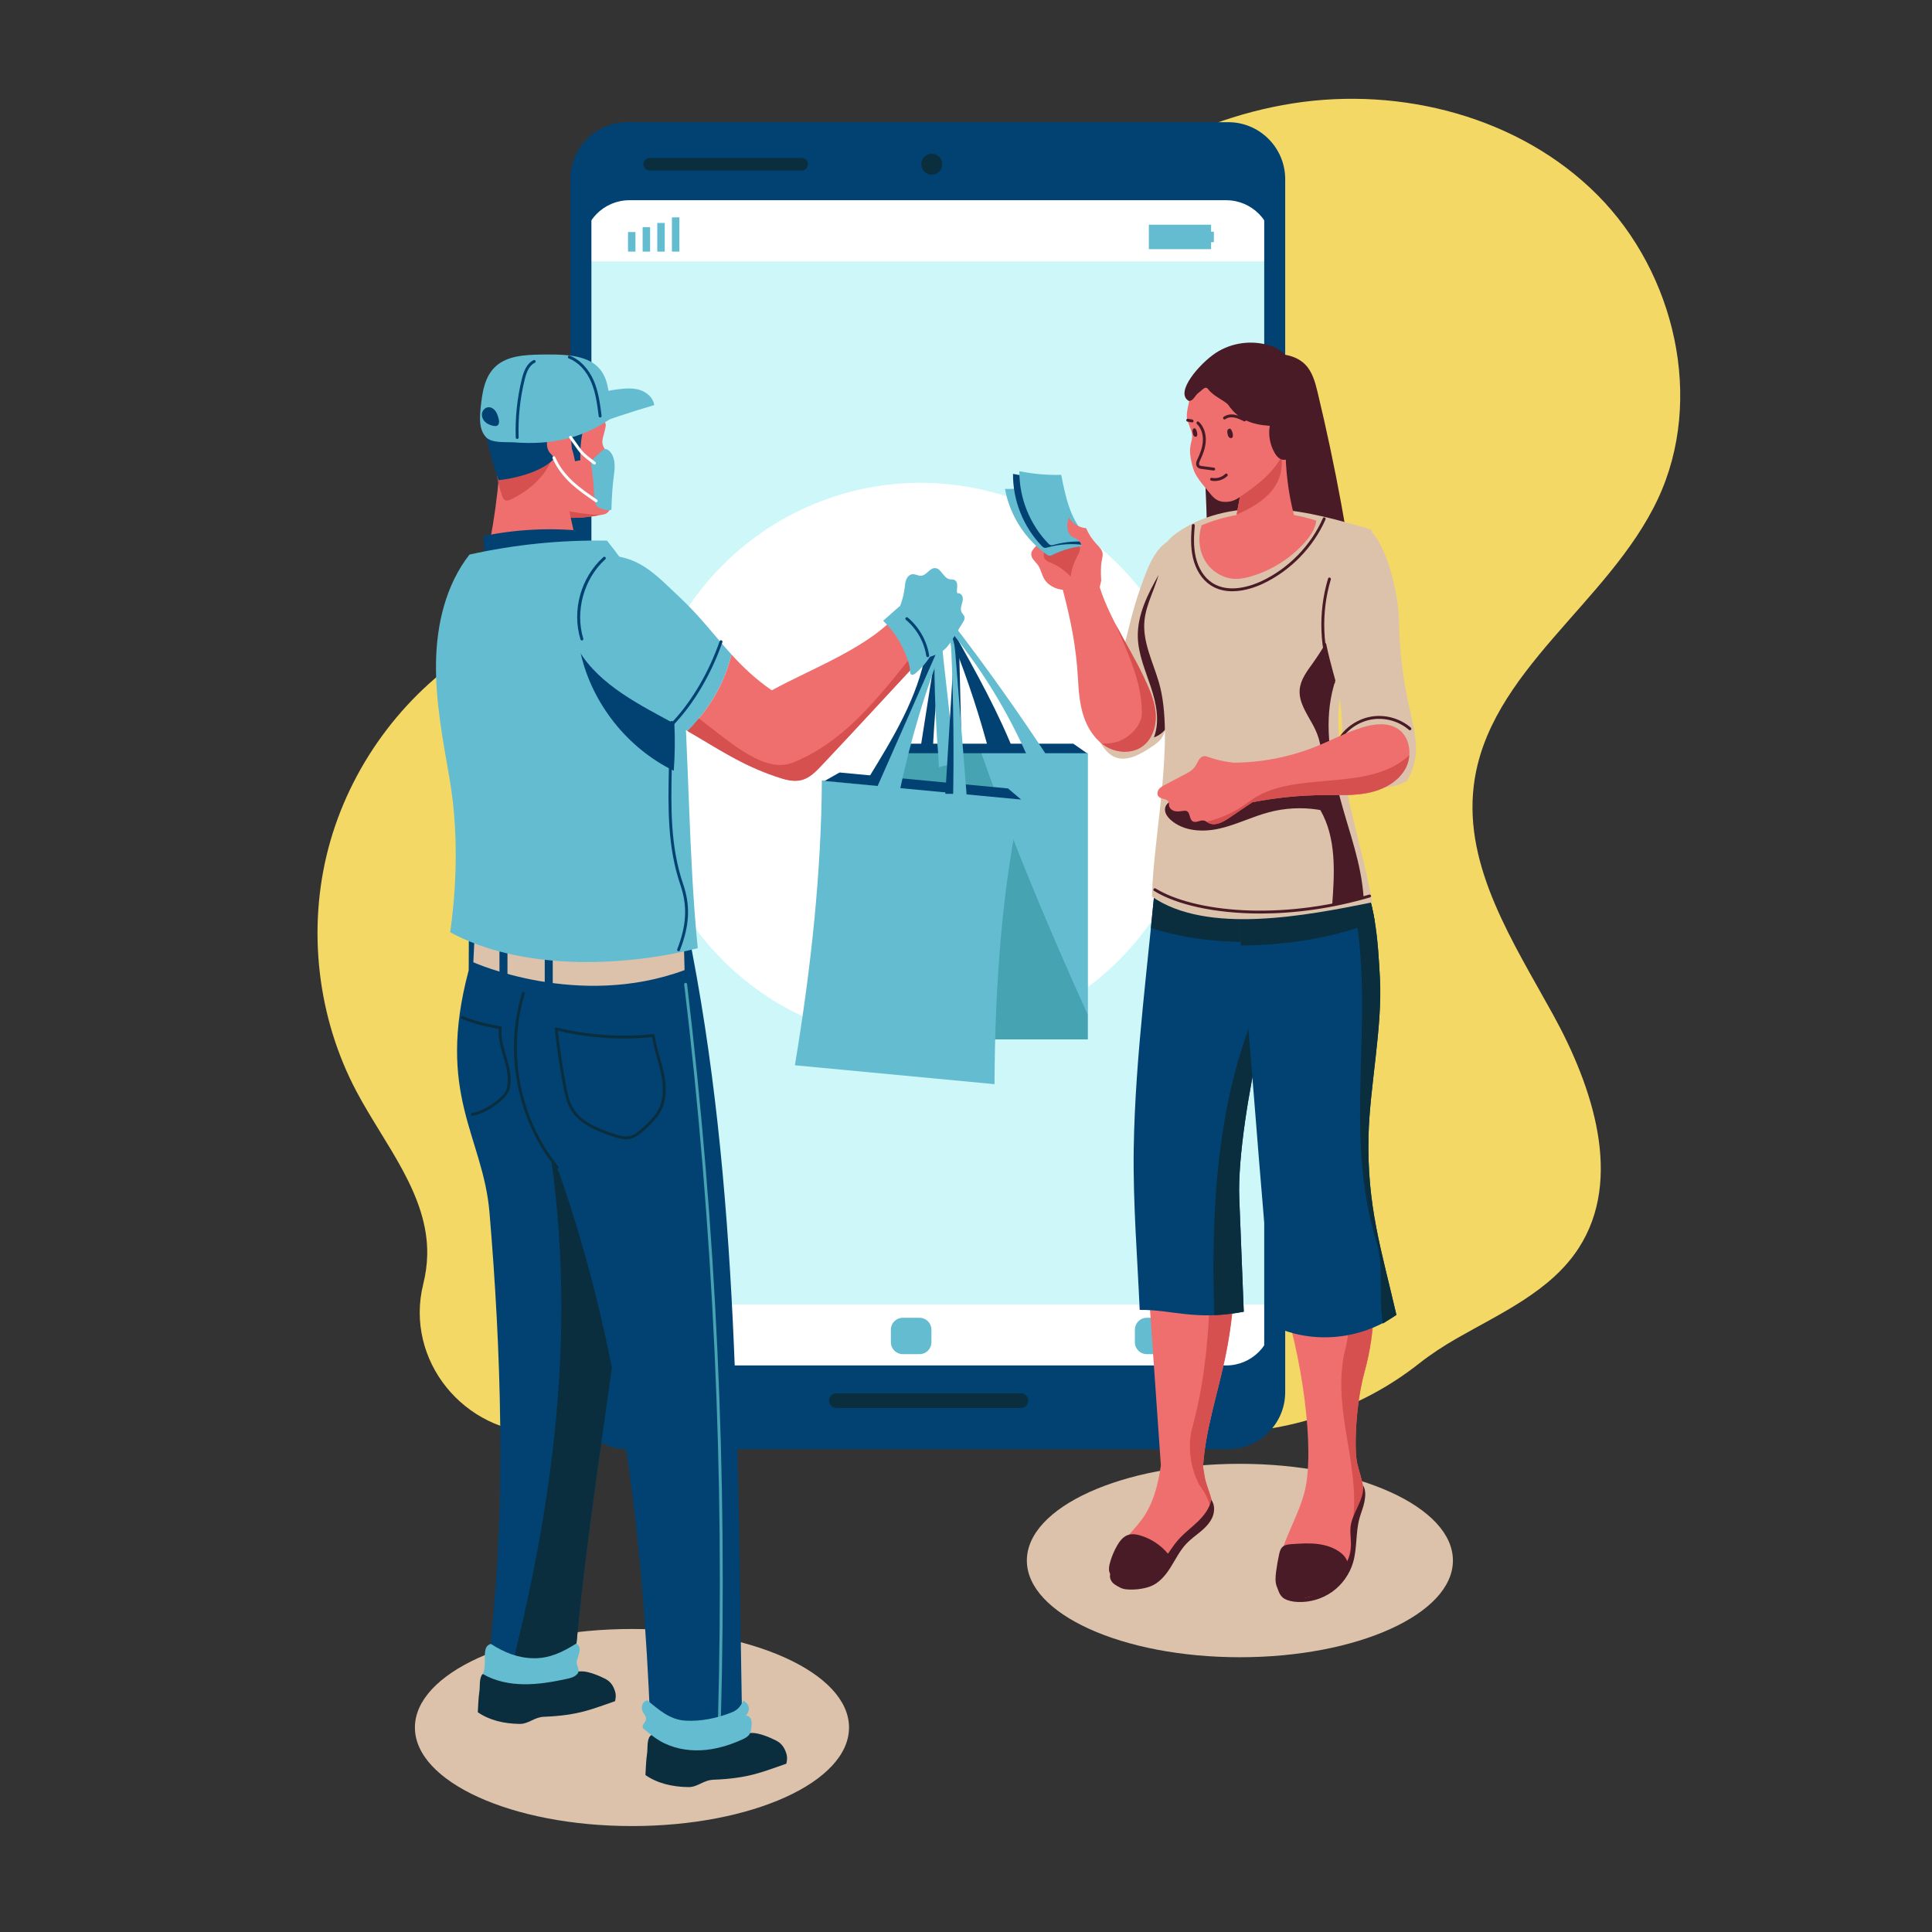 <?xml version="1.0" encoding="utf-8"?>
<!-- Generator: Adobe Illustrator 27.5.0, SVG Export Plug-In . SVG Version: 6.00 Build 0)  -->
<svg version="1.1" xmlns="http://www.w3.org/2000/svg" xmlns:xlink="http://www.w3.org/1999/xlink" x="0px" y="0px"
	 viewBox="0 0 500 500" style="enable-background:new 0 0 500 500;" xml:space="preserve">
<rect x="0" y="0" width="500" height="500" fill="#333333" stroke="none"/>
<g id="BACKGROUND">
	<rect style="fill:transparent;" width="500" height="500"/>
</g>
<g id="OBJECTS">
	<g>
		<g>
			<path style="fill:#EF6F6F;" d="M122.95,173.21c3.556,5.104,7.875,9.622,12.175,14.118c8.912,9.318,17.828,18.64,27.194,27.501
				c13.755-18.237,26.217-37.45,37.261-57.445c-2.666-1.648-6.637-5.067-9.302-6.714c-9.829,12.38-16.188,21.172-27.767,31.932
				c-6.942-6.387-11.486-14.165-16.568-22.306c-2.331-3.735-4.186-6.539-7.497-9.441c-3.311-2.902-10.111-3.88-14.208-2.268
				c-4.313,1.698-6.593,7.266-6.396,11.896C118.037,165.113,120.3,169.407,122.95,173.21z"/>
		</g>
		<g>
			<g>
				<path style="fill:#014273;" d="M196.75,155.838c1.053,0.203,2.11-0.245,3.089-0.682c2.014-0.9,4.154-1.909,5.274-3.81
					c1.15-1.952,0.973-4.445,1.994-6.466c1.193-2.36,3.883-3.816,4.668-6.341c0.487-1.566,0.139-3.255-0.211-4.857
					c-0.2-0.914-0.487-1.946-1.324-2.364c-0.819-0.409-1.795-0.045-2.634,0.32c-4.093,1.778-8.377,3.704-11.035,7.289
					c-2.384,3.215-3.194,7.444-5.844,10.443C193.587,150.402,193.764,155.263,196.75,155.838z"/>
			</g>
			<g>
				<path style="fill:#64BCD1;" d="M198.869,162.432c0.784-2.862,1.925-5.626,3.387-8.208c-3.505-2.186-7.01-4.373-10.515-6.559
					c-1.708,1.581-3.293,3.294-4.738,5.119C190.636,156.384,194.395,159.954,198.869,162.432z"/>
			</g>
			<g>
				<path style="fill:#014273;" d="M200.954,156.478c-0.074,0-0.148-0.021-0.213-0.067l-7.395-5.127
					c-0.17-0.118-0.212-0.352-0.094-0.522c0.118-0.169,0.352-0.212,0.522-0.094l7.396,5.127c0.17,0.118,0.212,0.352,0.094,0.522
					C201.19,156.422,201.073,156.478,200.954,156.478z"/>
			</g>
		</g>
		<g>
			<g>
				<polygon style="fill:#DCC2AB;" points="196.594,146.468 222.001,159.161 239.197,114.917 211.673,105.57 				"/>
			</g>
			<g>
				<polygon style="fill:#FFFFFF;" points="199.579,142.555 221.564,153.538 236.443,115.254 212.627,107.166 				"/>
			</g>
			<g>
				
					<rect x="223.077" y="103.846" transform="matrix(0.331 -0.944 0.944 0.331 46.244 286.01)" style="fill:#014273;" width="3.332" height="13.12"/>
			</g>
			<g>
				<path style="fill:#014273;" d="M230.871,116.691c-0.13,0-0.259-0.022-0.383-0.065l-13.746-4.815
					c-0.603-0.211-0.921-0.873-0.71-1.476l0.584-1.667c0.206-0.587,0.888-0.916,1.476-0.71l13.746,4.815
					c0.603,0.212,0.921,0.873,0.71,1.476l-0.584,1.667C231.801,116.379,231.362,116.691,230.871,116.691z M217.708,108.643
					c-0.173,0-0.328,0.11-0.385,0.273l-0.584,1.667c-0.075,0.212,0.038,0.446,0.25,0.52l13.746,4.815
					c0.21,0.075,0.448-0.042,0.52-0.249l0.584-1.668c0.074-0.212-0.038-0.445-0.25-0.52l-13.746-4.815
					C217.799,108.65,217.754,108.643,217.708,108.643z"/>
			</g>
			<g>
				<g>
					<g>
						<polygon style="fill:#014273;" points="224.716,118.921 214.034,114.709 214.291,114.053 224.986,118.246 						"/>
					</g>
					<g>
						<polygon style="fill:#014273;" points="230.365,124.406 212.981,117.394 213.238,116.74 230.644,123.723 						"/>
					</g>
					<g>
						<polygon style="fill:#014273;" points="229.255,127.135 211.959,120.003 212.214,119.352 229.533,126.454 						"/>
					</g>
					<g>
						<polygon style="fill:#014273;" points="228.15,129.852 210.94,122.602 211.194,121.953 228.426,129.173 						"/>
					</g>
				</g>
				<g>
					<g>
						<polygon style="fill:#014273;" points="219.251,132.544 208.838,127.963 209.09,127.32 219.517,131.883 						"/>
					</g>
					<g>
						<polygon style="fill:#014273;" points="224.75,138.206 207.806,130.596 208.057,129.955 225.023,137.536 						"/>
					</g>
					<g>
						<polygon style="fill:#014273;" points="223.663,140.879 206.803,133.155 207.053,132.516 223.934,140.212 						"/>
					</g>
					<g>
						<polygon style="fill:#014273;" points="222.58,143.542 205.803,135.704 206.053,135.067 222.85,142.877 						"/>
					</g>
				</g>
			</g>
		</g>
		<g>
			<path style="fill:#64BCD1;" d="M206.27,132.05c-1.151,0.273-2.332,0.422-3.515,0.444c-0.453,0.008-0.915-0.001-1.348,0.135
				c-0.371,0.117-0.7,0.336-1.029,0.543c-1.643,1.036-3.419,1.863-5.27,2.452c-0.434,0.138-0.879,0.267-1.257,0.522
				c-1.18,0.797-1.287,2.46-1.302,3.884c-0.011,1.06-0.04,2.137-0.364,3.146c-0.332,1.035-0.765,3.564-0.981,4.623
				c0.734,0.549,1.521,1.41,2.467,1.535c0.47,0.062,0.945-0.074,1.419-0.051c1.309,0.061,2.274,0.29,3.367-0.675
				c1.241-1.098,2.014-2.953,2.154-4.581c0.177-2.062-0.384-4.172,0.065-6.192c0.172-0.772,0.572-1.591,1.322-1.843
				c0.421-0.141,0.88-0.077,1.323-0.103C205.146,135.781,206.636,133.842,206.27,132.05z"/>
		</g>
	</g>
	<g>
		<g>
			<g>
				<path style="fill:#F3D866;" d="M110.564,324.711c-0.048,2.596-0.421,5.14-1.039,7.642c-4.854,19.66,10.55,38.544,30.801,38.544
					h173.821c19.175,0,37.994-6.087,53.043-17.971c3.091-2.441,6.432-4.611,9.759-6.52c11.487-6.588,24.388-12.26,31.593-23.371
					c11.591-17.873,3.695-41.716-6.57-60.382c-10.266-18.666-23.127-38.139-20.566-59.287c3.579-29.558,34.997-47.269,47.646-74.222
					c12.101-25.785,4.461-58.506-15.642-78.685c-20.103-20.179-50.688-28.125-78.826-23.707
					c-28.138,4.418-53.724,20.214-73.166,41.03c-20.717,22.182-35.644,50.487-61.158,66.926
					c-23.861,15.374-54.075,18.334-77.987,33.628c-18.209,11.646-31.8,30.31-37.296,51.214c-5.496,20.904-2.84,43.84,7.286,62.935
					C99.547,296.226,110.851,309.162,110.564,324.711z"/>
			</g>
			<g>
				<g>
					<rect x="149.25" y="45.306" style="fill:#CDF7F9;" width="179.124" height="315.368"/>
				</g>
				<g>
					<g>
						<rect x="150.222" y="45.759" style="fill:#FFFFFF;" width="179.124" height="21.893"/>
					</g>
					<g>
						<g>
							<rect x="162.526" y="60.053" style="fill:#64BCD1;" width="1.932" height="5.066"/>
						</g>
						<g>
							<rect x="166.315" y="58.786" style="fill:#64BCD1;" width="1.932" height="6.333"/>
						</g>
						<g>
							<rect x="170.104" y="57.7" style="fill:#64BCD1;" width="1.932" height="7.418"/>
						</g>
						<g>
							<rect x="173.893" y="56.253" style="fill:#64BCD1;" width="1.932" height="8.866"/>
						</g>
					</g>
					<g>
						<polygon style="fill:#64BCD1;" points="314.148,59.962 313.424,59.962 313.424,58.153 297.321,58.153 297.321,64.485 
							313.424,64.485 313.424,62.676 314.148,62.676 						"/>
					</g>
				</g>
				<g>
					
						<ellipse transform="matrix(0.157 -0.988 0.988 0.157 5.904 401.677)" style="fill:#FFFFFF;" cx="238.156" cy="197.381" rx="72.374" ry="72.373"/>
				</g>
				<g>
					<g>
						<rect x="150.222" y="337.605" style="fill:#FFFFFF;" width="179.124" height="23.521"/>
					</g>
					<g>
						<g>
							<path style="fill:#64BCD1;" d="M237.975,350.451h-4.342c-1.699,0-3.076-1.377-3.076-3.076v-3.257
								c0-1.699,1.377-3.076,3.076-3.076h4.342c1.699,0,3.076,1.377,3.076,3.076v3.257
								C241.051,349.074,239.674,350.451,237.975,350.451z"/>
						</g>
						<g>
							<path style="fill:#64BCD1;" d="M301.121,350.451h-4.342c-1.699,0-3.076-1.377-3.076-3.076v-3.257
								c0-1.699,1.377-3.076,3.076-3.076h4.342c1.699,0,3.076,1.377,3.076,3.076v3.257
								C304.197,349.074,302.82,350.451,301.121,350.451z"/>
						</g>
						<g>
							<path style="fill:#64BCD1;" d="M177.362,350.451h-4.342c-1.699,0-3.076-1.377-3.076-3.076v-3.257
								c0-1.699,1.377-3.076,3.076-3.076h4.342c1.699,0,3.076,1.377,3.076,3.076v3.257
								C180.438,349.074,179.061,350.451,177.362,350.451z"/>
						</g>
					</g>
				</g>
				<g>
					<g>
						<g>
							<path style="fill:#014273;" d="M317.864,375.03H162.369c-8.129,0-14.743-6.613-14.743-14.743V46.363
								c0-8.129,6.613-14.743,14.743-14.743h155.495c8.129,0,14.744,6.613,14.744,14.743v313.925
								C332.608,368.417,325.993,375.03,317.864,375.03z M162.369,37.049c-5.136,0-9.315,4.179-9.315,9.315v313.925
								c0,5.136,4.179,9.315,9.315,9.315h155.495c5.136,0,9.316-4.178,9.316-9.315V46.363c0-5.136-4.179-9.315-9.316-9.315H162.369z
								"/>
						</g>
					</g>
					<g>
						<g>
							<g>
								<path style="fill:#014273;" d="M317.328,353.378H162.905c-6.598,0-11.946-5.348-11.946-11.946v17.773
									c0,6.598,5.348,11.946,11.946,11.946h154.423c6.598,0,11.946-5.348,11.946-11.946v-17.773
									C329.274,348.029,323.926,353.378,317.328,353.378z"/>
							</g>
						</g>
						<g>
							<g>
								<path style="fill:#014273;" d="M317.328,35.5H162.905c-6.598,0-11.946,5.348-11.946,11.946v16.316
									c0-6.598,5.348-11.946,11.946-11.946h154.423c6.598,0,11.946,5.348,11.946,11.946V47.446
									C329.274,40.848,323.926,35.5,317.328,35.5z"/>
							</g>
						</g>
					</g>
				</g>
				<g>
					<circle style="fill:#0B2E3F;" cx="241.141" cy="42.502" r="2.714"/>
				</g>
				<g>
					<path style="fill:#0B2E3F;" d="M209.116,42.502c0,0.899-0.729,1.628-1.628,1.628h-39.353c-0.899,0-1.628-0.729-1.628-1.628l0,0
						c0-0.899,0.729-1.628,1.628-1.628h39.353C208.387,40.874,209.116,41.603,209.116,42.502L209.116,42.502z"/>
				</g>
				<g>
					<path style="fill:#0B2E3F;" d="M266.11,362.483c0,1.049-0.851,1.9-1.9,1.9h-47.766c-1.049,0-1.9-0.85-1.9-1.9l0,0
						c0-1.049,0.85-1.9,1.9-1.9h47.766C265.26,360.584,266.11,361.434,266.11,362.483L266.11,362.483z"/>
				</g>
			</g>
		</g>
		<g>
			<g>
				<ellipse style="fill:#DCC2AB;" cx="163.553" cy="447.08" rx="56.173" ry="25.502"/>
			</g>
			<g>
				<g>
					<g>
						<rect x="229.61" y="194.931" style="fill:#64BCD1;" width="51.889" height="74.055"/>
					</g>
					<g>
						<polygon style="fill:#014273;" points="277.765,192.463 233.974,192.463 230.319,195.012 281.42,195.012 						"/>
					</g>
					<g>
						<path style="fill:#014273;" d="M237.774,196.488c1.174,0.08,2.348,0.161,3.522,0.241c0.431-10.922,1.438-21.822,3.016-32.638
							c1.164-0.151,1.934,1.144,2.367,2.235c3.8,9.578,7.008,19.391,9.598,29.364c2.255,0.155,4.511,0.311,6.766,0.466
							c-4.424-11.493-10.475-22.277-16.503-33.015c-0.275-0.49-0.586-1.013-1.105-1.23c-0.707-0.295-1.55,0.122-1.988,0.751
							c-0.438,0.629-0.569,1.415-0.688,2.172C241.098,175.386,239.436,185.937,237.774,196.488z"/>
					</g>
				</g>
				<g>
					<g>
						<path style="fill:#46A3B2;" d="M229.61,194.931v74.055h51.889v-6.475c-10.035-22.228-19.487-44.642-27.474-67.58H229.61z"/>
					</g>
					<g>
						<path style="fill:#64BCD1;" d="M254.025,194.931c7.987,22.938,17.439,45.352,27.474,67.58v-67.58H254.025z"/>
					</g>
					<g>
						<path style="fill:#64BCD1;" d="M242.828,195.584c-0.854-10.849-1.168-21.74-0.938-32.62c0.017-0.797,0.042-1.619,0.369-2.345
							c0.327-0.727,1.037-1.342,1.834-1.306c0.871,0.039,1.518,0.79,2.05,1.482c8.947,11.621,17.453,23.581,25.495,35.846
							c-1.686,0.235-3.371,0.469-5.057,0.704c-5.527-13.005-13.031-25.167-22.174-35.94c-0.916,2.977-0.58,6.177-0.235,9.273
							c1.017,9.132,2.035,18.265,3.052,27.397c-1.426-0.178-2.895,0.003-4.237,0.519L242.828,195.584z"/>
					</g>
				</g>
				<g>
					<g>
						<path style="fill:#64BCD1;" d="M257.377,280.579l-51.658-4.887c4.271-25.657,6.846-50.371,6.975-73.726l51.658,4.887
							C259.477,228.867,257.496,253.787,257.377,280.579z"/>
					</g>
					<g>
						<polygon style="fill:#014273;" points="260.867,204.045 217.271,199.92 213.393,202.113 264.266,206.926 						"/>
					</g>
					<g>
						<path style="fill:#014273;" d="M243.134,162.892c-1.197,0.277-2.117,1.282-2.631,2.398c-0.514,1.116-0.692,2.352-0.911,3.562
							c-2.112,11.662-8.429,22.066-14.626,32.168c1.587,0.339,3.174,0.678,4.762,1.017c4.733-11.728,9.467-23.456,14.2-35.184
							c0.3-0.743,0.76-1.606,1.559-1.645c0.591-0.029,1.109,0.454,1.317,1.008c0.208,0.554,0.175,1.165,0.139,1.755
							c-0.764,12.488-1.528,24.977-2.292,37.465c1.736,0.014,3.473,0.028,5.209,0.042c-0.771-2.681-0.845-5.506-0.913-8.294
							c-0.219-8.914-0.439-17.827-0.658-26.741c-0.043-1.757-0.103-3.58-0.895-5.149
							C246.599,163.726,244.845,162.495,243.134,162.892z"/>
					</g>
					<g>
						<path style="fill:#64BCD1;" d="M226.733,204.312c1.981,0.39,3.962,0.781,5.943,1.171c2.906-13.969,7.052-27.681,12.373-40.92
							c0.964,0.944,1.085,2.429,1.144,3.777c0.576,13.313,0.721,26.645,0.435,39.967c1.26,0.18,2.519,0.36,3.779,0.54
							c-1.043-13.125-2.086-26.25-3.129-39.375c-0.188-2.372-0.493-4.989-2.266-6.576
							C238.919,176.702,232.826,190.507,226.733,204.312z"/>
					</g>
				</g>
			</g>
			<g>
				<g>
					<g>
						<g>
							<path style="fill:#EF6F6F;" d="M132.599,117.54c-0.304-3.189-0.357-6.398-0.084-9.59c0.115-1.345,0.372-2.748,1.323-3.686
								c1.126-1.111,2.868-1.229,4.449-1.281c5.476-0.181,10.952-0.362,16.427-0.543l2.079,7.569
								c-0.329,2.649-1.55,4.073-0.45,5.885c0.593,0.978,0.911,2.094,0.797,3.232c-0.38,3.776-0.108,7.617,0.799,11.302
								c0.305,1.238-0.483,2.482-1.736,2.718c-3.024,0.571-6.075,1.012-9.137,0.824c-3.866-0.238-7.816-1.602-10.399-4.488
								C133.81,126.291,132.998,121.728,132.599,117.54z"/>
						</g>
						<g>
							<path style="fill:#D65050;" d="M136.666,129.483c2.583,2.886,6.533,4.25,10.399,4.488c2.723,0.168,5.436-0.172,8.13-0.648
								c-6.681-0.449-13.256-1.829-19.184-4.683C136.222,128.926,136.427,129.216,136.666,129.483z"/>
						</g>
						<g>
							<path style="fill:#014273;" d="M148.82,119.375c0.456-0.099,0.916-0.186,1.375-0.273c-0.095-2.816,0.159-5.643,0.83-8.379
								l-0.761-0.379c-1.642,0.639-3.376,1.043-5.131,1.197c1.307,1.132,2.194,2.686,2.779,4.313
								C148.323,116.996,148.591,118.181,148.82,119.375z"/>
						</g>
						<g>
							<path style="fill:#EF6F6F;" d="M152.484,150.871c-4.499-12.49-7.017-25.743-7.422-39.069
								c-5.032,1.238-10.197,1.895-15.369,1.954c-0.36,11.862-1.983,23.682-4.83,35.177
								C134.091,148.039,143.457,148.696,152.484,150.871z"/>
						</g>
						<g>
							<path style="fill:#D65050;" d="M128.626,123.286c0.319,1.682,0.749,3.342,1.284,4.968c0.159,0.482,0.37,1.01,0.833,1.218
								c0.486,0.218,1.047-0.006,1.526-0.241c3.171-1.552,6.117-3.665,8.277-6.458c2.16-2.792,3.488-6.304,3.299-9.829
								c-4.43,2.181-9.649,2.711-14.427,1.465c-0.679,1.45-1.082,3.029-1.18,4.627L128.626,123.286z"/>
						</g>
						<g>
							<path style="fill:#014273;" d="M153.186,105.667c-4.547,0.874-6.655,8.339-9.17,12.227
								c-2.515,3.888-10.408,5.934-15.018,6.366c-1.206-3.444-2.207-6.959-2.997-10.522c-0.431-1.943-0.799-3.963-0.391-5.911
								c0.549-2.62,2.464-4.791,4.714-6.241c2.25-1.45,4.835-2.279,7.385-3.091L153.186,105.667z"/>
						</g>
						<g>
							<path style="fill:#EF6F6F;" d="M147.825,113.654c-0.68-0.666-2.273-2.086-3.223-2.024c-0.95,0.062-1.865,0.544-2.453,1.293
								c-0.769,0.979-0.744,2.406-0.299,3.518c0.456,1.14,1.803,1.78,2.039,3.002c0.166,0.862,0.19,1.276,0.481,2.105
								c0.291,0.829,0.804,1.622,1.584,2.027c0.779,0.405,1.85,0.317,2.409-0.36L147.825,113.654z"/>
						</g>
					</g>
					<g>
						<g>
							<path style="fill:#014273;" d="M151.151,110.017c-7.48,3.316-16.832,1.528-23.548,6.201l-1.352-12.497
								c-0.539-4.978,3.2-9.427,8.2-9.675c4.355-0.216,8.715-0.341,13.075-0.375c9.155-0.072,12.136,12.451,3.812,16.262
								C151.276,109.961,151.214,109.989,151.151,110.017z"/>
						</g>
						<g>
							<path style="fill:#64BCD1;" d="M160.527,100.673c-4.954,0.558-9.73,2.129-14.465,3.691c2.19,1.744,4.011,3.949,5.31,6.429
								c5.911-2.195,11.9-4.181,17.952-5.952c-0.255-1.784-1.758-3.201-3.452-3.815
								C164.179,100.411,162.318,100.471,160.527,100.673z"/>
						</g>
						<g>
							<path style="fill:#64BCD1;" d="M140.078,91.76c-4.152,0.065-8.717,0.283-11.75,3.013c-2.977,2.68-3.549,6.951-3.942,10.856
								c-0.26,2.582-0.422,5.483,1.334,7.451c1.514,1.697,5.185,1.243,7.501,1.415c9.104,0.675,17.26-0.916,24.668-6.054
								c-0.264-5.019,0.237-10.782-3.761-14.013C150.651,91.618,144.617,91.69,140.078,91.76z"/>
						</g>
						<g>
							<path style="fill:#014273;" d="M155.314,108.038c-0.187,0-0.348-0.139-0.372-0.328c-0.369-2.936-0.75-5.972-1.902-8.732
								c-1.259-3.016-3.386-5.28-5.837-6.211c-0.193-0.074-0.291-0.29-0.217-0.484c0.074-0.193,0.291-0.29,0.484-0.217
								c2.642,1.004,4.924,3.418,6.263,6.623c1.192,2.854,1.579,5.942,1.954,8.928c0.026,0.206-0.12,0.393-0.325,0.419
								C155.346,108.037,155.33,108.038,155.314,108.038z"/>
						</g>
						<g>
							<path style="fill:#014273;" d="M133.848,113.599c-0.202,0-0.368-0.16-0.375-0.362c-0.171-5.102,0.36-10.203,1.579-15.161
								c0.443-1.801,1.188-3.983,3.037-4.872c0.187-0.091,0.412-0.011,0.501,0.175c0.09,0.187,0.011,0.411-0.175,0.5
								c-1.557,0.749-2.205,2.632-2.633,4.375c-1.203,4.892-1.727,9.924-1.557,14.957c0.007,0.207-0.155,0.38-0.362,0.388
								C133.856,113.599,133.852,113.599,133.848,113.599z"/>
						</g>
						<g>
							<path style="fill:#014273;" d="M127.764,110.225c0.306,0.052,0.638,0.076,0.91-0.072c0.599-0.326,0.531-1.198,0.354-1.857
								c-0.187-0.698-0.41-1.406-0.851-1.98c-0.44-0.573-1.143-0.994-1.862-0.917c-0.809,0.087-1.465,0.82-1.58,1.626
								c-0.115,0.805,0.252,1.634,0.843,2.192C126.171,109.776,126.962,110.088,127.764,110.225z"/>
						</g>
					</g>
					<g>
						<g>
							<path style="fill:#64BCD1;" d="M157.747,116.756c-0.374-0.374-0.924-0.679-1.415-0.485c-0.192,0.076-0.348,0.218-0.5,0.358
								c-0.993,0.914-1.985,1.828-2.978,2.741c0.465,2.74,0.763,5.509,0.891,8.285c0.048,1.051,0.083,2.147,0.579,3.076
								c0.496,0.929,2.914,1.553,3.905,1.197c0.136-4.071,0.284-6.148,0.699-9.324C159.194,120.559,159.205,118.216,157.747,116.756
								z"/>
						</g>
						<g>
							<path style="fill:#FFFFFF;" d="M153.84,120.226c-0.078,0-0.156-0.024-0.223-0.074c-3.129-2.319-3.517-2.872-4.961-4.93
								c-0.354-0.505-0.773-1.103-1.316-1.844c-0.122-0.168-0.086-0.402,0.081-0.524c0.168-0.123,0.402-0.086,0.524,0.081
								c0.546,0.746,0.968,1.348,1.325,1.856c1.423,2.029,1.762,2.511,4.793,4.758c0.167,0.124,0.202,0.358,0.078,0.524
								C154.068,120.174,153.955,120.226,153.84,120.226z"/>
						</g>
						<g>
							<path style="fill:#FFFFFF;" d="M154.291,129.999c-0.073,0-0.146-0.021-0.211-0.065c-4.297-2.935-8.74-5.971-11.078-11.335
								c-0.083-0.19,0.004-0.411,0.194-0.494c0.189-0.082,0.411,0.004,0.494,0.194c2.251,5.166,6.604,8.14,10.813,11.015
								c0.171,0.117,0.215,0.35,0.098,0.521C154.529,129.941,154.411,129.999,154.291,129.999z"/>
						</g>
					</g>
				</g>
				<g>
					<g>
						<g>
							<path style="fill:#0B2E3F;" d="M159.166,440.269c0.336-1.343,0.2-2.22-0.252-3.275c-0.483-1.127-1.195-1.967-2.287-2.523
								c-1.616-0.823-4.296-1.944-6.109-1.927c-2.914,0.027-5.078,0.548-7.398-1.216c-3.871-0.47-7.792-0.527-11.676-0.17
								c-1.139,0.105-2.291,0.249-3.349,0.682c-1.058,0.433-3.06,0.833-3.522,1.879c-0.554,1.255-0.312,2.704-0.516,4.06
								c-0.257,1.706-0.296,3.681-0.408,5.344c3.064,2.108,6.786,2.968,10.834,3.026c2.324,0.033,3.788-1.757,6.295-1.85
								C149.846,443.963,153.477,442.193,159.166,440.269z"/>
						</g>
						<g>
							<g>
								<g>
									<g>
										<path style="fill:#014273;" d="M121.35,240.25l-0.051,10.852c-8.577,32.181,3.707,42.893,5.38,62.679
											c3.028,35.804,4.192,74.221,0.539,108.73c-0.288,2.717-0.378,6.045-1.008,9.572c3.703,2.334,8.729,2.054,12.405,1.771
											c3.568-0.275,7.206-1.158,10.081-3.063c5.593-65.607,21.649-125.445,15.516-190.541H121.35z"/>
									</g>
									<g>
										<path style="fill:#0B2E3F;" d="M137.977,240.25c-2.24,12.736-2.077,26.181,0.954,39.063
											c11.813,53.551,5.77,104.024-7.053,154.306c2.417,0.364,4.847,0.38,6.738,0.235c3.568-0.275,7.206-1.158,10.081-3.063
											c5.593-65.607,21.649-125.445,15.516-190.541H137.977z"/>
									</g>
								</g>
								<g>
									<path style="fill:#64BCD1;" d="M146.564,434.522c1.005-0.214,2.073-0.473,2.776-1.223c0.878-0.938,0.08-1.662-0.082-2.937
										c-0.161-1.275,1.847-3.694-0.084-5.038c-3.478,2.186-6.845,3.858-10.953,3.829c-4.108-0.029-7.711-1.47-11.159-3.705
										c-2.714,0.633-0.814,4.885-2.102,7.784c3.191,1.86,6.937,2.613,10.631,2.654
										C139.285,435.928,142.952,435.289,146.564,434.522z"/>
								</g>
							</g>
							<g>
								<path style="fill:#0B2E3F;" d="M122.223,288.782c-0.182,0-0.342-0.133-0.37-0.319c-0.031-0.204,0.11-0.395,0.315-0.427
									c3.101-0.469,8.365-3.901,8.983-6.364c0.634-2.522-0.019-5.191-0.742-7.708l-0.156-0.538
									c-0.672-2.321-1.365-4.717-1.188-7.141c-4.057-0.722-7.201-1.589-9.602-2.648c-0.189-0.083-0.275-0.305-0.192-0.494
									c0.084-0.191,0.305-0.277,0.495-0.191c2.412,1.063,5.607,1.933,9.768,2.655c0.195,0.033,0.33,0.213,0.309,0.41
									c-0.261,2.396,0.446,4.838,1.13,7.2l0.156,0.54c0.752,2.615,1.428,5.395,0.749,8.099c-0.69,2.745-6.224,6.412-9.599,6.923
									C122.26,288.781,122.241,288.782,122.223,288.782z"/>
							</g>
						</g>
					</g>
					<g>
						<g>
							<g>
								<path style="fill:#014273;" d="M133.781,240.25c-4.436,36.478,0.108,44.436,5.818,55c1.584,2.931,3.58,3.894,5.232,8.625
									c16.606,47.572,21.538,95.576,23.443,141.599c1.713,4.872,13.889,6.885,23.762-1.343
									c-1.241-67.2-0.409-137.043-14.126-203.881H133.781z"/>
							</g>
							<g>
								<path style="fill:#46A3B2;" d="M186.189,445.195c-0.003,0-0.007,0-0.01,0c-0.206-0.006-0.369-0.179-0.364-0.386
									c1.737-63.265-1.206-127.199-8.745-190.029c-0.025-0.206,0.121-0.393,0.326-0.417c0.204-0.024,0.391,0.121,0.416,0.327
									c7.544,62.866,10.488,126.839,8.751,190.141C186.557,445.034,186.391,445.195,186.189,445.195z"/>
							</g>
							<g>
								<path style="fill:#0B2E3F;" d="M161.994,294.861c-1.179,0-2.315-0.357-3.572-0.79c-4.155-1.429-8.398-3.127-10.63-6.744
									c-1.164-1.887-1.641-4.095-2.066-6.382c-0.896-4.823-1.623-9.744-2.163-14.627c-0.014-0.121,0.033-0.242,0.124-0.323
									c0.092-0.08,0.215-0.11,0.336-0.082c8.125,1.997,16.673,2.581,24.992,1.706c0.197-0.016,0.38,0.12,0.409,0.32
									c0.271,1.921,0.81,3.833,1.331,5.682c0.367,1.303,0.747,2.649,1.034,3.999c0.866,4.067,0.597,7.437-0.8,10.014
									c-0.955,1.764-2.405,3.135-3.808,4.461c-1.1,1.04-2.468,2.334-4.208,2.675C162.662,294.831,162.332,294.861,161.994,294.861
									z M144.365,266.768c0.531,4.689,1.236,9.41,2.096,14.041c0.411,2.213,0.871,4.348,1.967,6.124
									c2.102,3.406,6.21,5.044,10.237,6.43c1.192,0.41,2.266,0.749,3.33,0.749c0.29,0,0.572-0.026,0.837-0.078
									c1.527-0.299,2.808-1.511,3.838-2.484c1.361-1.285,2.767-2.615,3.664-4.272c1.309-2.417,1.553-5.612,0.726-9.5
									c-0.282-1.326-0.658-2.66-1.022-3.95c-0.496-1.761-1.009-3.576-1.299-5.425C160.615,269.214,152.3,268.655,144.365,266.768z
									"/>
							</g>
							<g>
								<path style="fill:#0B2E3F;" d="M144.222,302.494c-0.107,0-0.215-0.047-0.288-0.137
									c-10.103-12.337-13.566-30.156-8.824-45.398c0.061-0.199,0.272-0.306,0.468-0.247c0.197,0.063,0.307,0.272,0.245,0.47
									c-4.669,15.008-1.259,32.553,8.687,44.699c0.131,0.16,0.108,0.396-0.051,0.528
									C144.39,302.466,144.306,302.494,144.222,302.494z"/>
							</g>
						</g>
						<g>
							<g>
								<path style="fill:#0B2E3F;" d="M203.498,456.444c0.345-1.384,0.205-2.287-0.259-3.374c-0.496-1.161-1.227-2.027-2.348-2.6
									c-1.66-0.848-4.41-2.003-6.272-1.985c-2.992,0.028-5.214,0.564-7.595-1.253c-3.975-0.484-8-0.543-11.987-0.175
									c-1.169,0.108-2.352,0.256-3.439,0.703s-3.142,0.858-3.616,1.936c-0.568,1.293-0.32,2.786-0.53,4.183
									c-0.264,1.758-0.304,3.792-0.418,5.505c3.146,2.172,6.967,3.058,11.123,3.117c2.385,0.034,3.889-1.81,6.463-1.906
									C193.93,460.25,197.658,458.426,203.498,456.444z"/>
							</g>
							<g>
								<path style="fill:#64BCD1;" d="M170.711,450.496c-1.401-0.833-2.668-1.872-3.929-2.907
									c-0.161-0.132-0.328-0.272-0.413-0.463c-0.313-0.7,0.62-1.319,0.794-2.066c0.162-0.694-0.353-1.338-0.75-1.928
									c-0.397-0.591-0.675-2.635,1.09-3.101c3.113,2.537,5.875,5.034,9.879,5.267c4.004,0.233,8.024-0.598,11.765-2.048
									c1.784-0.691,2.337-1.439,3.248-3.126c1.951,1.118,1.598,2.795,0.648,3.887c0.632-0.038,1.183,0.5,1.379,1.104
									c0.196,0.604,0.121,1.259,0.043,1.889c-0.078,0.637-0.166,1.298-0.514,1.836c-0.413,0.637-1.126,1.001-1.815,1.317
									c-3.379,1.549-7.007,2.63-10.717,2.811C177.707,453.149,173.906,452.396,170.711,450.496z"/>
							</g>
						</g>
					</g>
				</g>
				<g>
					<g>
						<path style="fill:#DCC2AB;" d="M122.759,243.608l-0.258,5.428c0,0,27.139,12.234,54.665,2.025l-0.172-6.72L122.759,243.608z"
							/>
					</g>
					<g>
						<rect x="129.263" y="242.789" style="fill:#014273;" width="2.068" height="12.234"/>
					</g>
					<g>
						<rect x="140.98" y="244.34" style="fill:#014273;" width="2.068" height="12.234"/>
					</g>
				</g>
				<g>
					<g>
						<path style="fill:#014273;" d="M150.745,137.393c0.004,1.586,0.008,3.172,0.013,4.758c-8.424,1.098-16.849,2.195-25.273,3.293
							c-0.121-2.242-0.242-4.484-0.363-6.726C133.531,136.993,142.202,136.544,150.745,137.393z"/>
					</g>
					<g>
						<path style="fill:#64BCD1;" d="M157.096,139.913c-11.952-0.198-23.927,1.01-35.594,3.607
							c-6.142,7.853-8.529,18.105-8.665,28.074c-0.136,9.969,1.752,19.84,3.463,29.661c3.013,17.286,1.147,33.269,0.212,40.023
							c17.862,9.676,43.733,9.253,64.063,4.114c-2.48-25.325-2.097-47.34-4.274-77.063
							C173.02,161.778,161.762,145.695,157.096,139.913z"/>
					</g>
					<g>
						<path style="fill:#014273;" d="M150.28,169.084c2.973,13.028,12.082,24.517,24.089,30.383c0.6-8.174,0.207-16.42-1.167-24.499
							c-9.679-3.616-17.75-11.331-21.797-20.838C148.931,158.605,149.143,164.099,150.28,169.084z"/>
					</g>
					<g>
						<path style="fill:#014273;" d="M175.615,246.18c-0.045,0-0.092-0.008-0.136-0.026c-0.193-0.075-0.289-0.292-0.213-0.485
							c2.433-6.233,2.679-11.208,0.823-16.635c-3.389-9.912-3.186-20.123-2.99-29.998c0.061-3.042,0.123-6.188,0.079-9.275
							c-0.003-0.207,0.163-0.377,0.37-0.38c0.229-0.012,0.377,0.163,0.38,0.37c0.044,3.099-0.018,6.252-0.079,9.3
							c-0.195,9.81-0.397,19.954,2.95,29.741c1.918,5.609,1.669,10.738-0.835,17.15C175.906,246.089,175.765,246.18,175.615,246.18z
							"/>
					</g>
				</g>
				<g>
					<g>
						<g>
							<path style="fill:#64BCD1;" d="M176.164,154.821c-7.018-6.606-10.849-11.172-20.487-11.148l1.133,0.594
								c-2.01-0.187-4.116,0.263-5.81,1.365c-3.526,2.295-5.284,6.706-5.19,10.912c0.093,4.206,1.802,8.226,3.983,11.823
								c5.529,9.117,15.99,14.145,25.346,19.261c0.955,0.522,1.871,1.04,2.768,1.555c5.472-5.476,9.557-12.096,11.398-19.804
								C184.994,164.648,181.347,159.699,176.164,154.821z"/>
						</g>
						<g>
							<path style="fill:#014273;" d="M173.73,188.038c-0.057,0-0.114-0.013-0.167-0.039c-0.145-0.072-0.228-0.229-0.205-0.39
								l0.104-0.709c0.03-0.205,0.223-0.345,0.425-0.317c0.094,0.014,0.175,0.062,0.232,0.129c5-5.354,9.392-12.863,12.125-20.766
								c0.068-0.195,0.283-0.3,0.477-0.232c0.196,0.068,0.299,0.281,0.232,0.477c-2.887,8.349-7.609,16.271-12.956,21.734
								C173.926,187.999,173.829,188.038,173.73,188.038z"/>
						</g>
						<g>
							<path style="fill:#014273;" d="M150.593,165.756c-0.161,0-0.31-0.104-0.359-0.266c-2.289-7.5,0.09-16.063,5.919-21.308
								c0.154-0.139,0.39-0.127,0.53,0.028c0.139,0.154,0.126,0.391-0.028,0.53c-5.529,4.975-7.874,13.418-5.704,20.532
								c0.06,0.198-0.051,0.408-0.25,0.468C150.666,165.751,150.629,165.756,150.593,165.756z"/>
						</g>
					</g>
					<g>
						<g>
							<g>
								<path style="fill:#EF6F6F;" d="M233.065,157.897c-7.018,9.299-23.142,15.126-33.32,20.761
									c-4.259-2.929-7.502-6.054-10.439-9.278c-1.841,7.708-5.926,14.328-11.398,19.804c7.897,4.532,13.87,8.743,22.943,11.804
									c2.142,0.723,4.436,1.452,6.622,0.874c2.077-0.55,3.664-2.18,5.139-3.741c9.681-10.25,18.75-20.204,28.4-30.484
									C238.28,162.353,238.142,161.165,233.065,157.897z"/>
							</g>
							<g>
								<path style="fill:#D65050;" d="M205.588,197.2c-7.325,3.256-15.871-4.473-24.723-11.29
									c-0.938,1.128-1.913,2.228-2.958,3.274c7.897,4.532,13.87,8.743,22.943,11.804c2.142,0.723,4.436,1.452,6.622,0.874
									c2.077-0.55,3.664-2.18,5.139-3.741c9.681-10.25,18.75-20.204,28.4-30.484c-0.5-0.967-0.912-1.795-1.284-2.526
									C229.47,177.533,220.28,191.15,205.588,197.2z"/>
							</g>
						</g>
						<g>
							<g>
								<g>
									<path style="fill:#64BCD1;" d="M246.808,164.963c-0.748,1.217-1.519,2.459-2.639,3.346
										c-2.226,1.762-5.449,1.829-7.673,3.594c0.143-3.579-1.473-7.186-4.24-9.461c-0.461-0.379-0.989-0.786-1.071-1.376
										c-0.069-0.494,0.202-0.964,0.447-1.399c1.333-2.365,2.194-4.994,2.519-7.689c0.084-0.697,0.136-1.411,0.411-2.057
										s0.829-1.225,1.526-1.307c0.792-0.094,1.549,0.458,2.344,0.386c1.371-0.124,2.146-1.987,3.523-1.975
										c1.609,0.015,2.149,2.473,3.712,2.856c0.489,0.12,1.041,0.019,1.471,0.281c0.512,0.313,0.629,1.006,0.591,1.604
										s-0.176,1.219,0.023,1.784c0.619-0.197,1.259,0.389,1.388,1.026c0.129,0.637-0.089,1.285-0.268,1.909
										c-0.179,0.624-0.315,1.317-0.037,1.904c0.227,0.48,0.71,0.839,0.798,1.362c0.077,0.461-0.177,0.906-0.422,1.304
										C248.409,162.359,247.608,163.661,246.808,164.963z"/>
								</g>
								<g>
									<path style="fill:#64BCD1;" d="M228.564,160.644c3.043,2.961,5.318,6.703,6.546,10.767c0.215,0.712,0.4,1.443,0.405,2.187
										c0.002,0.333-0.008,0.722,0.253,0.928c0.349,0.277,0.853-0.007,1.191-0.297c1.297-1.108,2.448-2.389,3.411-3.797
										c0.423-0.619,0.823-1.299,0.853-2.049c0.026-0.649-0.229-1.272-0.478-1.871c-0.828-1.987-1.667-3.992-2.913-5.748
										c-1.246-1.755-2.953-3.264-5.018-3.872C231.397,158.143,229.981,159.393,228.564,160.644z"/>
								</g>
							</g>
							<g>
								<path style="fill:#014273;" d="M240.092,170.064c-0.182,0-0.342-0.133-0.37-0.318c-0.554-3.605-2.478-7.01-5.279-9.345
									c-0.159-0.133-0.181-0.369-0.048-0.528c0.133-0.159,0.369-0.181,0.528-0.048c2.939,2.45,4.958,6.024,5.54,9.807
									c0.031,0.205-0.109,0.396-0.313,0.428C240.13,170.062,240.111,170.064,240.092,170.064z"/>
							</g>
						</g>
					</g>
				</g>
			</g>
		</g>
		<g>
			<g>
				<ellipse style="fill:#DCC2AB;" cx="320.882" cy="403.862" rx="55.132" ry="25.029"/>
			</g>
			<g>
				<g>
					<g>
						<g>
							<g>
								<path style="fill:#EF6F6F;" d="M319.456,320.896h-23.09l4.064,58.362c-0.74,5.146-2.031,10.178-5.099,14.215
									c-2.061,2.711-4.754,5.058-6.17,8.107c-1.416,3.049-3.184,7.013-0.087,8.66c3.415,1.816,9.943-0.327,12.157-3.355
									c2.214-3.027,3.306-6.735,5.912-9.478c1.347-1.417,4.865-3.463,5.895-5.095c1.983-3.142-0.733-6.635-1.28-10.244
									c-0.124-0.818-0.264-1.639-0.408-2.46c0.558-9.262,3.621-18.429,5.591-27.62
									C319.138,341.74,319.972,331.295,319.456,320.896z"/>
							</g>
							<g>
								<path style="fill:#D65050;" d="M319.456,320.896h-6.19c-0.013,16.724-0.261,32.658-4.933,49.476
									c-0.987,4.934,0,9.868,1.973,13.815c1.821,2.341,2.812,4.75,3.186,7.155c0.986-2.884-1.245-6.032-1.736-9.274
									c-0.124-0.818-0.264-1.639-0.408-2.46c0.558-9.262,3.621-18.429,5.591-27.62
									C319.138,341.739,319.972,331.294,319.456,320.896z"/>
							</g>
						</g>
						<g>
							<g>
								<path style="fill:#014273;" d="M299.324,224.667c-1.964,23.272-5.542,48.238-5.917,72.604
									c-0.216,14.014,0.989,28.835,1.545,41.733c8.406-0.12,14.291,2.878,26.936,0.462c-0.388-9.781-0.776-19.563-1.163-29.344
									c-0.426-10.741,2.672-28.972,5.126-39.474c2.499-10.691,4.359-13.22,8.46-23.473c2.883-7.208,5.132-14.889,5.251-22.509
									H299.324z"/>
							</g>
							<g>
								<path style="fill:#0B2E3F;" d="M314.233,340.365c2.28-0.091,4.787-0.35,7.654-0.898c-0.388-9.781-0.776-19.563-1.163-29.344
									c-0.426-10.741,2.672-28.972,5.126-39.474c2.499-10.691,4.359-13.22,8.46-23.473c0.949-2.373,1.827-4.799,2.587-7.255
									C315.922,269.263,313.168,304.833,314.233,340.365z"/>
							</g>
							<g>
								<path style="fill:#0B2E3F;" d="M299.319,224.667c-0.432,5.111-0.934,10.296-1.47,15.544
									c12.435,3.841,25.318,4.339,38.085,2.628c2.066-5.913,3.535-12.062,3.633-18.172H299.319z"/>
							</g>
						</g>
						<g>
							<g>
								<path style="fill:#481B26;" d="M297.65,410.581c2.312-0.847,3.985-2.869,5.296-4.954c1.311-2.084,2.4-4.344,4.093-6.131
									c1.1-1.162,2.422-2.086,3.651-3.111c1.229-1.025,2.397-2.193,3.044-3.656c0.647-1.463,0.689-3.278-0.24-4.582
									c-0.437,2.186-1.867,4.046-3.466,5.6c-1.599,1.554-3.407,2.892-4.906,4.542c-1.776,1.956-3.068,4.297-4.685,6.386
									c-1.617,2.089-3.7,4.001-6.283,4.556c-2.397,0.515-5.035-0.284-6.744-2.043c-0.469,1.02,0.158,2.274,1.1,2.885
									c0.942,0.61,1.824,1.139,2.941,1.245C293.435,411.505,295.78,411.267,297.65,410.581z"/>
							</g>
							<g>
								<path style="fill:#481B26;" d="M287.271,404.394c-0.225,0.813-0.394,1.685-0.149,2.492c0.281,0.924,1.069,1.615,1.926,2.059
									c2.442,1.264,5.518,0.796,7.866-0.636c2.348-1.432,4.07-3.695,5.478-6.058c-1.816-2.241-4.3-3.933-7.05-4.803
									c-1.131-0.358-2.375-0.575-3.49-0.17c-1.247,0.453-2.104,1.596-2.763,2.749C288.305,401.4,287.693,402.871,287.271,404.394z
									"/>
							</g>
						</g>
					</g>
					<g>
						<g>
							<g>
								<path style="fill:#EF6F6F;" d="M329.766,321.882l1.467,12.053c5.723,16.657,9.153,41.09,6.409,52.066
									c-1.926,7.704-7.565,15.275-7.165,23.324c0.139,2.794,1.444,4.013,4.699,4.756c2.746,0.627,7.239-1.851,9.298-3.476
									c2.476-1.955,5.011-4.966,5.399-7.775c0.492-3.565-0.238-5.152,0.519-8.686c0.633-2.952,2.761-5.713,2.479-8.702
									c-0.188-1.996-1.124-4.595-1.599-6.577c-0.9-3.75-0.412-15.537,1.836-23.683c3.009-10.902,3.255-22.314,0.752-33.301
									H329.766z"/>
							</g>
							<g>
								<path style="fill:#D65050;" d="M353.859,321.882h-5.777c1.017,9.762,2.423,18.849-0.279,28.754
									c-2.96,15.788,4.934,29.603,1.974,45.391c0,3.367-0.479,7.188-1.711,10.847c0.931-1.302,1.62-2.695,1.806-4.043
									c0.492-3.565-0.238-5.152,0.519-8.686c0.633-2.952,2.761-5.713,2.479-8.702c-0.188-1.996-1.124-4.595-1.599-6.577
									c-0.9-3.75-0.412-15.537,1.836-23.683C356.116,344.282,356.362,332.87,353.859,321.882z"/>
							</g>
							<g>
								<path style="fill:#014273;" d="M354.17,294.028c0.283-12.565,3.62-28.162,2.961-40.713
									c-0.517-9.855-1.143-20.442-5.868-28.648h-32.805l1.495,7.978c4.011,38.119,5.778,72.489,9.789,110.608
									c10.162,4.728,22.45,3.448,31.645-2.961C357.501,323.452,353.761,312.167,354.17,294.028z"/>
							</g>
							<g>
								<path style="fill:#0B2E3F;" d="M354.17,294.028c0.283-12.565,3.62-28.162,2.961-40.713
									c-0.517-9.855-1.143-20.442-5.868-28.648h-4.186c1.18,2.782,2.264,5.659,3.145,8.74c6.088,30.441-3.044,58.853,6.088,88.279
									c1.847,6.332,0.383,14.533,1.585,20.865c0.199-0.132,3.297-2.122,3.493-2.258
									C357.501,323.452,353.761,312.167,354.17,294.028z"/>
							</g>
							<g>
								<path style="fill:#0B2E3F;" d="M318.458,224.667l1.495,7.978c0.427,4.062,0.825,8.074,1.207,12.06
									c11.748-0.124,23.781-1.911,34.644-6.177c-0.804-4.962-2.143-9.715-4.527-13.862H318.458z"/>
							</g>
						</g>
						<g>
							<g>
								<path style="fill:#481B26;" d="M337.446,413.543c-2.545,0.248-4.65-1.418-6.843-2.733c0.238,1.139,0.8,2.391,1.82,2.949
									c1.02,0.559,2.198,0.768,3.36,0.826c3.173,0.159,6.391-0.782,8.98-2.624c2.588-1.842,4.531-4.575,5.42-7.626
									c1.078-3.7,0.627-7.707,1.652-11.422c0.38-1.379,0.961-2.702,1.248-4.103c0.288-1.401,0.456-3.184-0.325-4.383
									c0.434,3.572-2.717,6.923-3.204,10.488c-0.282,2.064,0.279,4.173,0.011,6.24c-0.445,3.431-3.046,6.133-5.557,8.512
									C342.127,411.449,340.023,413.292,337.446,413.543z"/>
							</g>
							<g>
								<path style="fill:#481B26;" d="M348.727,405.152c0.189-1.287-0.71-2.49-1.734-3.292c-1.724-1.353-3.898-2.033-6.075-2.287
									c-2.176-0.254-4.378-0.108-6.564,0.038c-0.912,0.061-1.915,0.163-2.546,0.825c-0.442,0.464-0.611,1.118-0.752,1.744
									c-0.342,1.522-0.612,3.061-0.81,4.608c-0.172,1.343-0.279,2.76,0.255,4.005c0.651,1.516,2.191,2.526,3.809,2.848
									c1.618,0.322,3.302,0.035,4.871-0.475c3.427-1.113,6.493-3.309,8.651-6.195C348.24,406.424,348.627,405.828,348.727,405.152
									z"/>
							</g>
						</g>
					</g>
				</g>
				<g>
					<g>
						<path style="fill:#DCC2AB;" d="M288.227,195.807c3.158,1.529,6.808-0.502,9.718-2.462c1.049-0.706,2.129-1.444,2.805-2.513
							c0.86-1.36,0.945-3.05,1.082-4.654c0.855-9.952,4.67-19.376,8.38-28.65c0.802-2.004,1.608-4.04,1.832-6.187
							c0.45-4.319-1.717-8.807-5.379-11.14c-0.739-0.471-1.573-0.868-2.449-0.834c-0.744,0.029-1.443,0.368-2.066,0.777
							c-2.869,1.885-4.426,5.191-5.678,8.387c-1.458,3.723-2.695,7.532-3.702,11.401c-1.141,4.381-2.005,8.891-4.034,12.939
							c-1.277,2.548-2.99,4.859-4.261,7.41c-1.271,2.551-2.091,5.486-1.407,8.253c0.341,1.378,1.037,2.641,1.799,3.838
							C285.741,193.742,286.767,195.1,288.227,195.807z"/>
					</g>
					<g>
						<path style="fill:#481B26;" d="M294.466,164.892c0.12,4.451,1.958,8.645,3.364,12.87c1.407,4.225,2.387,8.902,0.814,13.068
							c1.648-0.539,2.979-1.827,3.839-3.332c0.86-1.505,1.288-3.22,1.545-4.934c1.702-11.319-3.619-22.502-4.086-33.938
							C297.074,153.662,294.31,159.098,294.466,164.892z"/>
					</g>
				</g>
				<g>
					<path style="fill:#481B26;" d="M326.348,91.555c4.006-0.158,8.503-0.114,11.359,2.7c1.934,1.906,2.667,4.685,3.301,7.326
						c4.574,19.049,8.125,38.344,10.633,57.774c-13.908-1.538-27.98-1.583-41.897-0.132c4.657-16.064,1.617-33.2,1.622-49.926
						c0.001-2.948,0.104-5.936,0.942-8.763c0.838-2.827,2.492-5.511,5.007-7.05C319.972,91.859,323.236,91.678,326.348,91.555z"/>
				</g>
				<g>
					<path style="fill:#EF6F6F;" d="M299.047,184.28c-0.323-3.273-1.749-6.32-3.147-9.296c-3.901-8.307-10.258-16.874-12.316-26.89
						c-0.147-0.001-0.295,0.012-0.442,0.016c-0.373-2.335-0.11-4.872-1.405-6.831c-0.622-0.941-1.543-1.636-2.366-2.408
						c-0.971-0.912-1.822-1.952-2.523-3.085c-0.396-0.639-0.78-1.344-1.445-1.695c-0.665-0.351-1.698-0.099-1.823,0.642
						c-1.041-0.704-2.712,0.053-2.87,1.299c-0.061,0.477,0.051,1.019-0.246,1.398c-0.17,0.217-0.439,0.328-0.652,0.503
						c-0.689,0.567-0.637,1.625-1.017,2.432c-0.513,1.092-1.853,1.796-1.913,3c-0.057,1.136,1.051,1.929,1.714,2.853
						c0.775,1.079,0.978,2.47,1.65,3.615c0.98,1.671,2.855,2.586,4.808,2.814c2.177,8.249,3.481,15.041,3.913,22.9
						c0.182,3.326,0.438,6.689,1.487,9.85s2.979,6.145,5.848,7.837c2.869,1.692,6.753,1.854,9.431-0.127
						C298.377,191.152,299.37,187.552,299.047,184.28z"/>
					<g>
						<path style="fill:#D65050;" d="M299.047,184.28c-0.323-3.273-1.749-6.32-3.147-9.296c-2.047-4.358-4.766-8.79-7.189-13.463
							c3.221,7.648,6.812,14.972,6.812,23.014c0,3.196-3.197,6.393-6.393,7.458c-1.419,0.355-2.741,0.489-3.975,0.451
							c0.366,0.285,0.745,0.553,1.147,0.791c2.869,1.692,6.753,1.854,9.431-0.127C298.377,191.152,299.37,187.552,299.047,184.28z"
							/>
					</g>
					<g>
						<path style="fill:#D65050;" d="M270.358,142.257c-0.214,0.808-0.408,1.738,0.071,2.423c0.345,0.493,0.95,0.717,1.506,0.949
							c1.951,0.815,3.721,2.061,5.147,3.622c0.223-1.793,0.78-3.545,1.635-5.137c0.301-0.56,0.643-1.116,0.746-1.743
							c0.137-0.839-0.188-1.711-0.735-2.362c-0.547-0.651-1.297-1.105-2.078-1.441c-1.36-0.586-3.022-0.821-4.262-0.011
							C271.182,139.345,270.726,140.864,270.358,142.257z"/>
					</g>
					<g>
						<g>
							<path style="fill:#64BCD1;" d="M279.465,139.214c-4.328-3.346-6.532-8.681-8.552-13.765
								c-3.551,0.765-7.187,1.131-10.819,1.087c1.213,6.741,5.15,12.951,10.729,16.923c0.227,0.162,0.469,0.325,0.747,0.354
								c0.327,0.035,0.64-0.121,0.935-0.267c2.867-1.414,6.034-2.215,9.228-2.335L279.465,139.214z"/>
						</g>
						<g>
							<path style="fill:#014273;" d="M278.849,138.69c-3.632-4.091-4.808-9.742-5.849-15.113
								c-3.631,0.093-7.272-0.223-10.833-0.939c-0.059,6.849,2.658,13.681,7.402,18.62c0.193,0.201,0.401,0.406,0.668,0.487
								c0.315,0.095,0.651,0,0.968-0.088c3.079-0.857,6.34-1.057,9.501-0.583L278.849,138.69z"/>
						</g>
						<g>
							<path style="fill:#64BCD1;" d="M280.495,138.004c-3.632-4.091-4.807-9.742-5.849-15.113
								c-3.631,0.093-7.272-0.223-10.833-0.939c-0.059,6.849,2.658,13.681,7.402,18.621c0.193,0.201,0.401,0.406,0.668,0.487
								c0.315,0.095,0.651,0,0.968-0.088c3.079-0.857,6.34-1.057,9.501-0.582L280.495,138.004z"/>
						</g>
					</g>
					<g>
						<path style="fill:#EF6F6F;" d="M284.997,150.281c-0.092-1.781-0.184-3.583,0.161-5.332c0.117-0.595,0.285-1.2,0.188-1.799
							c-0.154-0.946-0.919-1.65-1.575-2.349c-1.124-1.199-2.037-2.595-2.684-4.105c-1.837-0.143-3.576-1.227-4.512-2.815
							c-0.203,0.889-0.408,1.794-0.333,2.703c0.075,0.909,0.476,1.837,1.246,2.325c0.385,0.244,0.837,0.366,1.225,0.606
							c0.823,0.511,1.245,1.5,1.337,2.465c0.092,0.965-0.094,1.93-0.226,2.89c-0.145,1.058-0.225,2.124-0.238,3.192
							c-0.018,1.44,0.113,2.965,0.949,4.138c0.836,1.173,2.588,1.794,3.769,0.97L284.997,150.281z"/>
					</g>
				</g>
				<g>
					<g>
						<path style="fill:#DCC2AB;" d="M304.917,137.661c-1.311,0.898-2.583,1.939-3.344,3.334c-0.995,1.825-0.995,4.002-1.355,6.05
							c-0.825,4.698-3.623,8.934-4.043,13.686c-0.482,5.449,2.206,10.602,3.744,15.852c4.268,14.573-1.525,40.288-1.787,55.471
							c14.269,9.879,39.85,4.942,56.98,1.471c-1.09-7.323-6.25-25.686-7.34-33.009c-1.051-7.062-2.101-14.28-0.803-21.301
							c1.275-6.897,4.74-13.182,6.736-19.906c2.132-7.182,2.553-14.866,1.218-22.238c-8.28-2.437-16.662-4.833-25.279-5.332
							C321.027,131.239,312.04,132.785,304.917,137.661z"/>
					</g>
					<g>
						<path style="fill:#481B26;" d="M352.926,232.561c-0.603-9.271-3.701-16.948-6.098-25.925
							c-2.397-8.976-4.141-18.456-2.068-27.513c1.18-5.153,3.549-9.948,5.182-14.975c1.632-5.028,2.499-10.594,0.635-15.54
							c-2.182,8.233-5.867,16.065-10.818,22.995c-1.495,2.092-3.165,4.254-3.398,6.815c-0.305,3.35,1.898,6.328,3.487,9.294
							c1.554,2.9,2.592,6.343,1.567,9.469c-0.53,1.617-1.589,3.085-2.096,4.677c-5.002-1.082-10.249-1.052-15.335-0.33
							c-6.516,0.925-12.826,2.92-19.086,4.952c-1.438,0.467-3.108,1.19-3.369,2.68c-0.199,1.136,0.555,2.223,1.41,2.997
							c3.326,3.008,8.364,3.268,12.734,2.261c4.37-1.006,8.428-3.081,12.764-4.223c4.111-1.083,8.446-1.309,12.647-0.658
							c0.205,0.032,0.414,0.073,0.623,0.115c4.183,7.26,3.689,16.23,3.056,24.604C347.714,234.111,350.677,232.74,352.926,232.561z"
							/>
					</g>
					<g>
						<path style="fill:#481B26;" d="M318.917,153.02c-1.92,0-3.903-0.42-5.681-1.606c-2.2-1.468-3.802-3.98-4.51-7.073
							c-0.64-2.794-0.509-5.682-0.272-8.387c0.019-0.206,0.189-0.354,0.407-0.341c0.206,0.018,0.358,0.2,0.341,0.406
							c-0.232,2.644-0.362,5.462,0.254,8.155c0.665,2.905,2.155,5.254,4.195,6.616c4.485,2.992,10.49,0.713,12.863-0.405
							c6.974-3.282,12.749-9.211,15.846-16.268c0.085-0.191,0.305-0.276,0.494-0.192c0.19,0.083,0.276,0.304,0.193,0.494
							c-3.169,7.22-9.079,13.287-16.213,16.645C325.268,151.803,322.185,153.02,318.917,153.02z"/>
					</g>
					<g>
						<path style="fill:#481B26;" d="M326.163,236.417c-11.882,0-21.766-2.328-27.487-5.844c-0.177-0.108-0.231-0.339-0.123-0.516
							c0.107-0.177,0.338-0.231,0.516-0.123c9.761,5.997,31.881,8.47,55.274,1.59c0.197-0.056,0.406,0.056,0.465,0.254
							c0.059,0.199-0.055,0.407-0.254,0.466C344.591,235.174,334.843,236.417,326.163,236.417z"/>
					</g>
				</g>
				<g>
					<g>
						<path style="fill:#EF6F6F;" d="M334.874,133.294c-1.465-5.753-2.196-11.617-2.169-17.48c-3.031,1.278-6.433,2.029-9.882,2.179
							c-0.935,5.1-1.87,10.199-2.804,15.298c-3.097,0.544-6.134,1.428-9.031,2.652c-1.008,3.018-0.742,6.481,0.897,9.207
							c1.64,2.726,4.68,4.613,7.861,4.668c1.363,0.024,2.713-0.27,4.022-0.652c5.272-1.539,10.099-4.57,13.775-8.651
							c1.487-1.651,2.83-3.57,3.121-5.772C338.771,134.118,336.834,133.639,334.874,133.294z"/>
						<g>
							<path style="fill:#D65050;" d="M331.305,116.328c-2.665,0.951-5.55,1.537-8.482,1.665
								c-0.927,5.057-1.854,10.115-2.781,15.172C327.159,130.106,333.453,125.373,331.305,116.328z"/>
						</g>
					</g>
					<g>
						<g>
							<path style="fill:#EF6F6F;" d="M333.53,108.991c-0.613-3.821-3.142-7.154-6.369-9.07c-3.227-1.916-7.08-2.499-10.773-2.101
								l-6.614,0.743c-1.539,2.038-1.829,4.46-2.378,6.99c-0.201,0.925-0.405,2.377-0.086,3.265
								c0.296,0.824,0.516,1.422,0.821,2.242c0.934,2.504-0.028,2.733-0.155,5.416c-0.073,1.531,0.617,4.721,1.332,6.06
								c1.025,1.919,2.664,3.686,3.862,5.194c1.14,1.434,2.156,2.162,3.959,2.162h0.047c1.199,0,2.371-0.364,3.37-1.043
								c2.697-1.832,5.363-3.704,7.657-6.046C331.739,119.193,334.348,114.082,333.53,108.991z"/>
						</g>
						<g>
							<path style="fill:#481B26;" d="M333.482,93.579c-0.55-2.095-2.641-3.408-4.696-4.093c-4.671-1.556-10.039-0.852-14.152,1.854
								c-4.113,2.706-10.72,10.22-6.991,12.417c1.274,0.028,1.524-1.377,2.558-2.122s1.751-1.904,2.505-0.877
								c1.377,1.878,4.466,2.995,5.218,4.091c2.6,3.79,6.107,5.056,10.693,5.357c-0.404,2.362,0.039,4.861,1.231,6.94
								c0.335,0.584,0.74,1.149,1.307,1.512c0.567,0.362,1.324,0.486,1.918,0.169c0.321-0.171,0.567-0.451,0.803-0.727
								c2.279-2.666,4.34-5.581,5.548-8.873c1.208-3.293,1.506-7.01,0.287-10.299c-1.218-3.289-4.101-6.042-7.564-6.597
								L333.482,93.579z"/>
						</g>
						<g>
							<g>
								<path style="fill:#481B26;" d="M308.51,109.322c-0.022,0-0.044-0.002-0.066-0.006l-1.131-0.202
									c-0.204-0.036-0.34-0.231-0.304-0.435c0.036-0.204,0.233-0.34,0.435-0.303l1.133,0.202c0.203,0.037,0.339,0.231,0.303,0.435
									C308.847,109.195,308.689,109.322,308.51,109.322z"/>
							</g>
							<g>
								<path style="fill:#481B26;" d="M322.094,109.06c-0.057,0-0.113-0.013-0.166-0.039c-0.79-0.391-1.606-0.795-2.462-0.955
									c-0.908-0.17-1.759-0.016-2.338,0.417c-0.165,0.124-0.399,0.09-0.525-0.076c-0.124-0.166-0.09-0.401,0.076-0.525
									c0.749-0.559,1.817-0.76,2.924-0.554c0.958,0.179,1.822,0.606,2.657,1.021c0.185,0.092,0.262,0.317,0.17,0.503
									C322.364,108.983,322.231,109.06,322.094,109.06z"/>
							</g>
							<g>
								<path style="fill:#481B26;" d="M314.105,121.77c-0.016,0-0.032-0.001-0.05-0.003l-3.011-0.399
									c-0.341-0.045-0.853-0.114-1.191-0.494c-0.605-0.682-0.122-1.691,0.061-2.071c0.602-1.259,1.304-2.933,1.389-4.716
									c0.083-1.736-0.495-3.368-1.546-4.365c-0.15-0.143-0.157-0.38-0.015-0.53c0.143-0.15,0.381-0.156,0.53-0.014
									c1.225,1.162,1.874,2.965,1.78,4.945c-0.092,1.918-0.83,3.682-1.463,5.004c-0.307,0.642-0.362,1.039-0.176,1.249
									c0.141,0.158,0.426,0.208,0.729,0.248l3.012,0.399c0.205,0.027,0.35,0.216,0.322,0.421
									C314.452,121.632,314.291,121.77,314.105,121.77z"/>
							</g>
							<g>
								<path style="fill:#481B26;" d="M314.373,124.488c-0.296,0-0.592-0.028-0.883-0.086c-0.203-0.04-0.335-0.238-0.295-0.441
									c0.041-0.202,0.233-0.338,0.441-0.294c1.229,0.245,2.558-0.141,3.466-1.007c0.15-0.143,0.386-0.137,0.53,0.013
									c0.143,0.15,0.137,0.387-0.013,0.53C316.754,124.029,315.565,124.488,314.373,124.488z"/>
							</g>
							<g>
								<path style="fill:#481B26;" d="M318.75,111.394c0.304,0.58,0.487,1.56,0.144,1.871c-0.239,0.217-0.647,0.115-0.861-0.127
									c-0.214-0.242-0.285-0.575-0.348-0.892c-0.061-0.307-0.12-0.635-0.001-0.925c0.119-0.289,0.493-0.494,0.755-0.323
									C318.546,111.069,318.654,111.212,318.75,111.394z"/>
							</g>
							<g>
								<path style="fill:#481B26;" d="M309.579,111.249c0.256,0.523,0.409,1.406,0.121,1.687c-0.201,0.196-0.544,0.104-0.724-0.114
									c-0.18-0.218-0.24-0.518-0.293-0.804c-0.051-0.277-0.101-0.573-0.001-0.834c0.1-0.261,0.415-0.445,0.635-0.291
									C309.408,110.956,309.499,111.085,309.579,111.249z"/>
							</g>
						</g>
					</g>
				</g>
				<g>
					<g>
						<g>
							<path style="fill:#DCC2AB;" d="M353.214,137.216c1.482-0.19,2.652,1.293,3.426,2.671c1.427,2.545,2.551,5.288,3.335,8.141
								c1.155,4.203,2.025,8.562,2.103,12.94c0.444,25.084,8.127,30.206,2.09,41.091c-9.879,5.671-18.591-4.117-16.83-10.336
								c0.274-12.165-1.829-14.289-4.081-24.864c-0.72-3.38-1.444-6.798-1.414-10.266c0.064-7.51,3.946-14.854,9.901-18.729
								C352.201,137.568,352.684,137.284,353.214,137.216z"/>
						</g>
						<g>
							<path style="fill:#481B26;" d="M345.115,176.97c-0.15,0-0.292-0.091-0.35-0.24c-3.326-8.587-3.705-18.175-1.065-26.997
								c0.06-0.198,0.266-0.313,0.467-0.252c0.198,0.06,0.311,0.269,0.252,0.467c-2.592,8.664-2.221,18.079,1.046,26.512
								c0.075,0.193-0.021,0.41-0.214,0.485C345.206,176.962,345.16,176.97,345.115,176.97z"/>
						</g>
						<g>
							<path style="fill:#481B26;" d="M347.013,191.219c-0.074,0-0.149-0.022-0.215-0.067c-0.17-0.118-0.211-0.352-0.093-0.522
								c1.992-2.859,5.246-4.823,8.703-5.254c3.465-0.434,7.096,0.672,9.728,2.954c0.157,0.135,0.174,0.372,0.038,0.529
								c-0.136,0.157-0.372,0.173-0.528,0.038c-2.476-2.143-5.889-3.179-9.144-2.776c-3.25,0.405-6.309,2.251-8.182,4.939
								C347.247,191.163,347.131,191.219,347.013,191.219z"/>
						</g>
					</g>
					<g>
						<g>
							<path style="fill:#EF6F6F;" d="M361.823,188.66c-2.63-1.772-6.151-1.353-9.184-0.428c-4.22,1.287-8.137,3.396-12.234,5.033
								c-6.711,2.682-13.93,4.078-21.157,4.114c-2.203-0.229-4.379-0.705-6.468-1.441c-0.382-0.134-0.777-0.279-1.179-0.24
								c-1.221,0.119-1.622,1.651-2.309,2.667c-0.668,0.988-1.767,1.579-2.823,2.132c-1.652,0.866-3.304,1.732-4.956,2.598
								c-0.601,0.315-1.223,0.648-1.622,1.196c-0.399,0.548-0.5,1.378-0.041,1.876c0.684,0.743,2.212,0.444,2.588,1.381
								c0.125,0.312,0.062,0.666,0.121,0.997c0.126,0.715,0.813,1.221,1.522,1.376c0.709,0.156,1.445,0.035,2.164-0.063
								c0.275-0.037,0.563-0.07,0.824,0.025c0.998,0.367,0.678,2.075,1.572,2.651c0.864,0.557,2.004-0.413,3-0.161
								c0.395,0.1,0.715,0.381,1.072,0.577c1.708,0.939,3.776-0.187,5.39-1.28c1.515-1.027,3.031-2.053,4.546-3.079
								c0.481-0.326,0.971-0.652,1.47-0.966c6.144-1.201,12.4-1.83,18.66-1.859c3.852-0.018,7.748,0.184,11.515-0.619
								c3.767-0.803,7.488-2.784,9.378-6.141S365.018,190.812,361.823,188.66z"/>
						</g>
						<g>
							<path style="fill:#D65050;" d="M312.264,212.673c0.149,0.095,0.295,0.194,0.449,0.278c1.708,0.939,3.776-0.187,5.39-1.28
								c1.515-1.027,3.031-2.053,4.546-3.079c0.481-0.326,0.971-0.652,1.47-0.966c6.144-1.201,12.4-1.83,18.66-1.859
								c3.852-0.018,7.748,0.184,11.515-0.619c3.767-0.803,7.488-2.784,9.378-6.141c0.601-1.068,0.954-2.286,1.055-3.52
								c-11.065,10.082-30.211,3.313-41.594,12.07C319.793,210.063,316.059,211.783,312.264,212.673z"/>
						</g>
					</g>
				</g>
			</g>
		</g>
	</g>
</g>
</svg>
